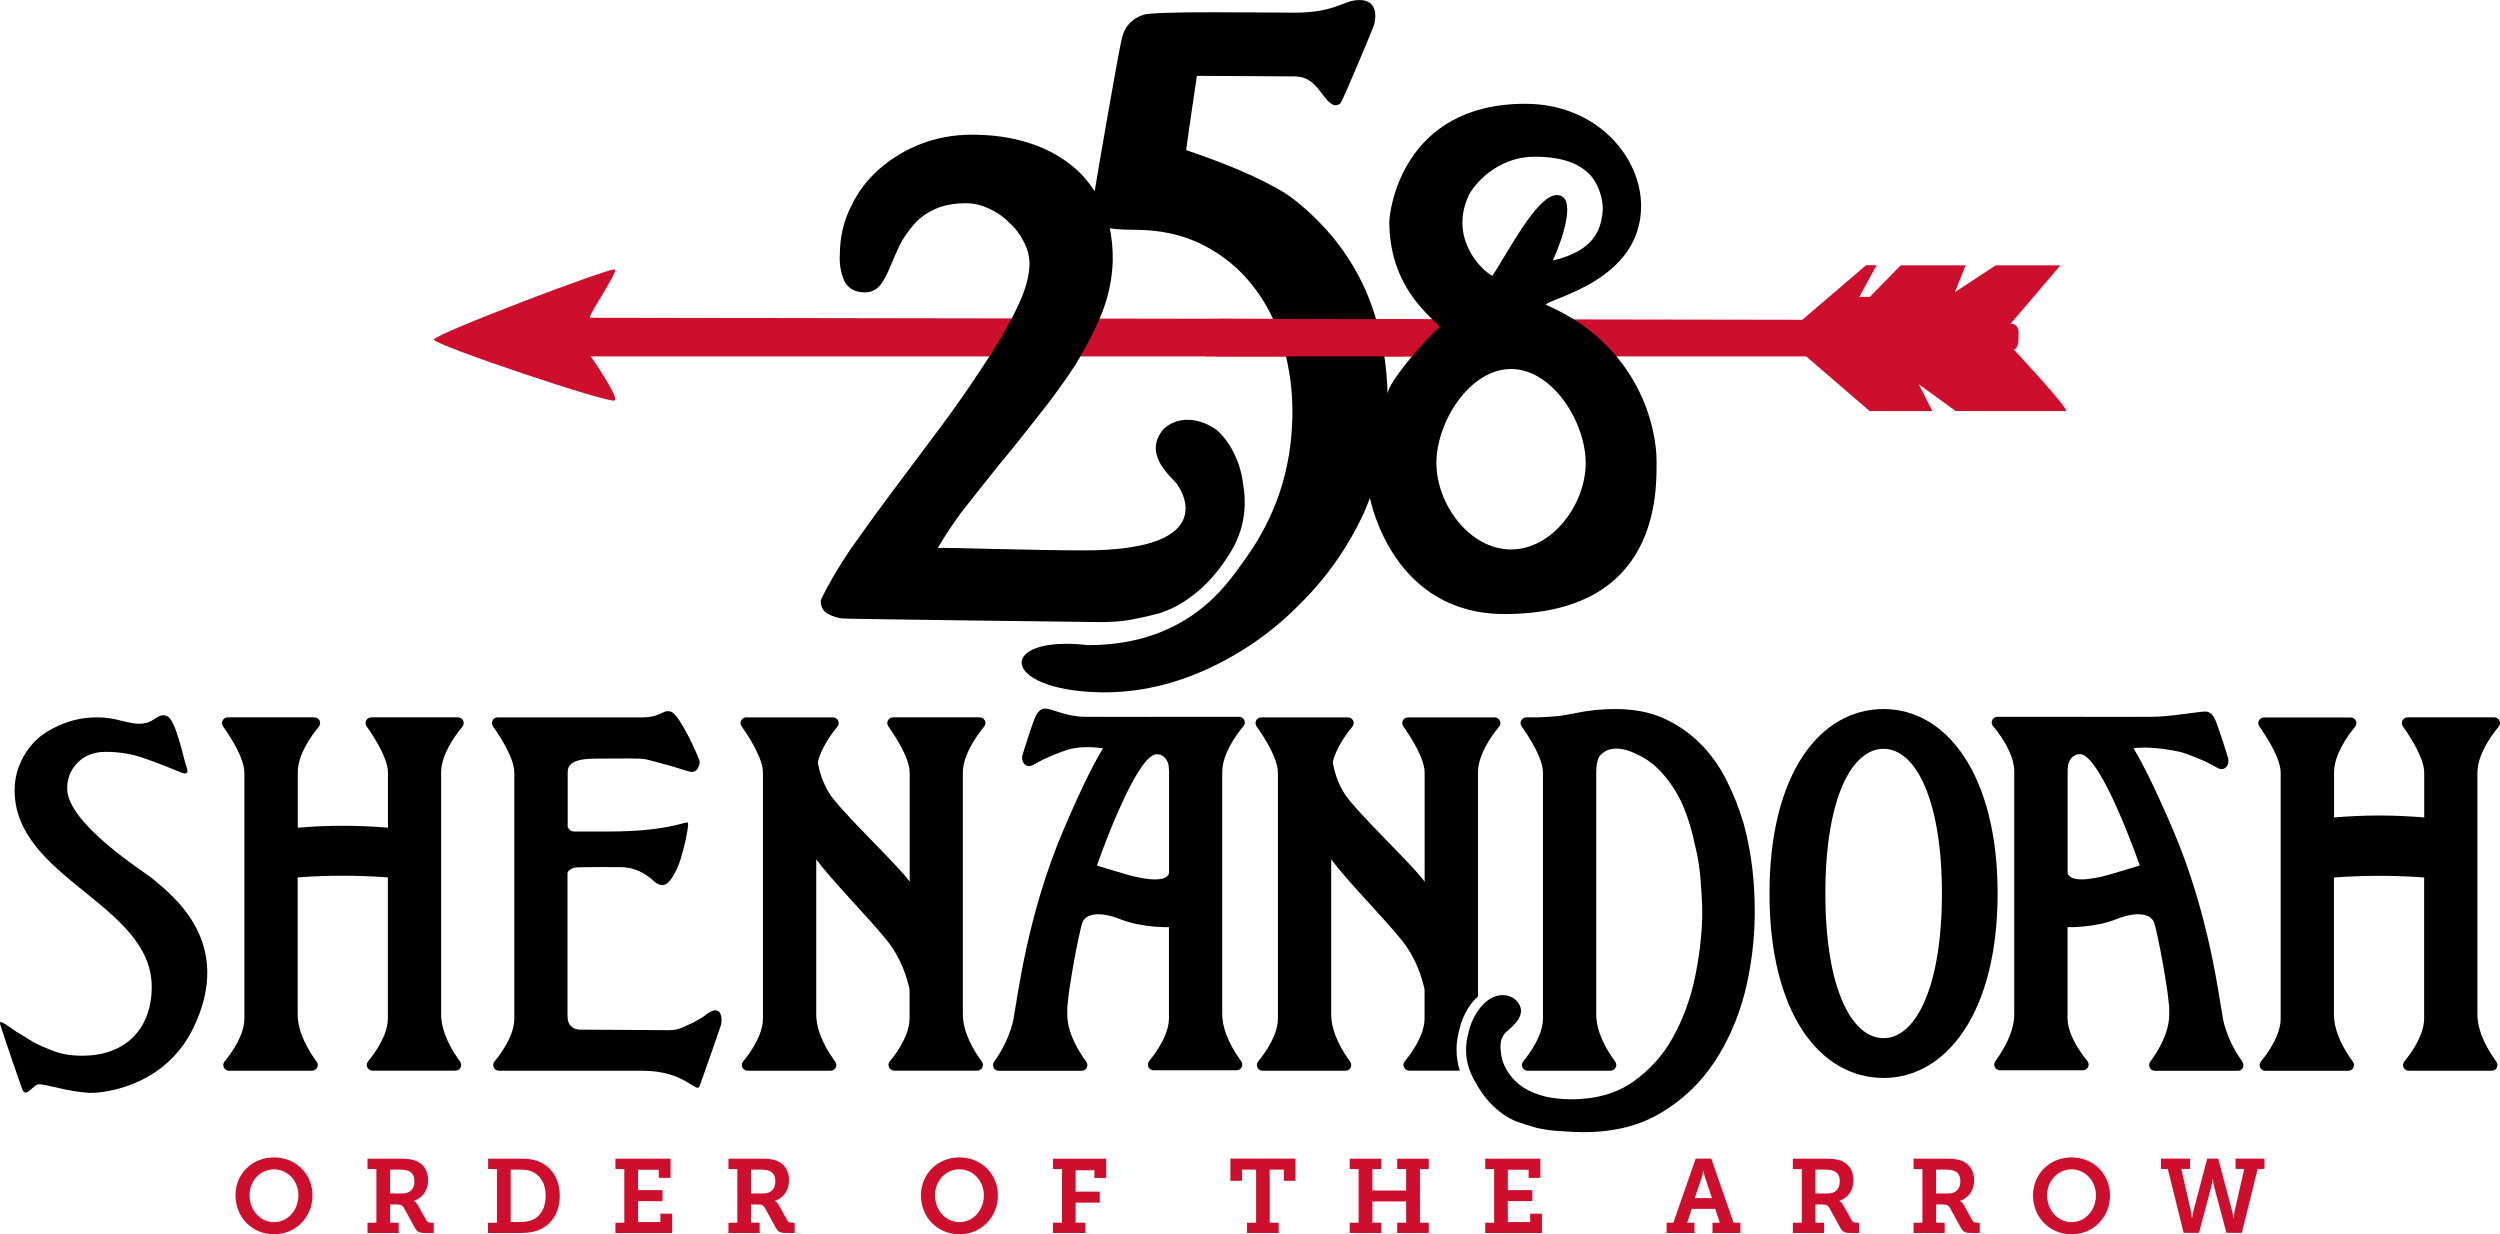 <?xml version="1.0" encoding="utf-8"?>
<!-- Generator: Adobe Illustrator 27.2.0, SVG Export Plug-In . SVG Version: 6.00 Build 0)  -->
<svg version="1.1" id="Layer_1" xmlns="http://www.w3.org/2000/svg" xmlns:xlink="http://www.w3.org/1999/xlink" x="0px" y="0px"
	 viewBox="0 0 270.26 133.42" style="enable-background:new 0 0 270.26 133.42;" xml:space="preserve">
<style type="text/css">
	.st0{fill:#CE0E2D;}
</style>
<g>
	<g>
		<path d="M10.51,77.55c0.87,0,1.72,0.12,2.55,0.35c0.83,0.19,1.69,0.45,2.55,0.29c1.24-0.23,1.49-1.15,2.45-0.78
			s1.81,4.74,2.15,5.67c0.14,0.4,0.05,0.71-0.68,0.41c-0.73-0.31-2.67-1.09-3.92-1.51c-1.29-0.47-2.69-0.7-4.2-0.7
			c-1.17,0-2.14,0.35-2.9,1.05c-0.79,0.74-1.25,1.71-1.25,2.91c0,3.79,8.35,9.02,9.17,9.7c2.19,1.84,8.98,6.91,4.46,16.21
			c-3.06,6.29-9.67,7.07-11.3,6.99c-2.06-0.1-4.65-0.93-5.34-0.93s-1.46,1.66-1.87,0.47c-0.42-1.2-1.6-4.54-2.35-6.91
			c-0.31-0.84,1.25,0.48,1.78,0.79c0.53,0.31,1.14,0.68,1.82,1.11c0.68,0.35,1.44,0.68,2.27,0.99c0.83,0.31,1.82,0.47,2.95,0.47
			c2.27,0,4.09-0.64,5.45-1.92c1.32-1.28,2.1-3.12,2.1-5.53c0-8.93-14.82-11.7-14.82-21.25c0-1.24,0.3-2.35,0.79-3.32
			c0.49-0.97,1.15-1.81,1.99-2.5c0.87-0.66,1.82-1.16,2.84-1.51C8.27,77.72,9.37,77.55,10.51,77.55z"/>
		<path d="M76.13,109.84c-0.32,0.27-0.76,0.42-1.14,0.68c-0.42,0.19-0.83,0.38-1.25,0.57c-0.42,0.19-0.91,0.28-1.48,0.28
			c-0.89,0-6.89-0.06-9.51-0.06c-0.66,0-1.22-0.34-1.36-1.03c-0.02-0.2-0.04-0.39-0.04-0.59c0-0.02,0-0.03,0-0.05
			c0-0.8,0-8.29,0-15.21c0-0.3,0.43-0.54,0.7-0.62c0.34-0.11,4.05-0.07,5-0.07c2.27,0,3.54,1.47,3.81,1.66
			c0.26,0.19,0.51,0.28,0.74,0.28c0.38,0,0.74-0.28,1.08-0.85c0.38-0.57,0.68-1.23,0.91-1.99c0.23-0.76,0.42-1.49,0.57-2.21
			c0.15-0.72,0.23-1.25,0.23-1.59c0.03-0.54-1.42,0.85-8.63,0.85c-1.7,0-2.8,0-3.67,0c-0.46,0-0.61-0.28-0.72-0.5
			c0-2.56,0-4.7,0-5.89c0-0.88,0.62-1.49,3.03-1.49c3.1,0,4.62-0.07,5.45,0.08c0.83,0.19,3.54,0.95,4.03,1.13
			c0.49,0.15,0.78,0.23,0.85,0.23c0.3,0,0.53-0.11,0.68-0.34c0.15-0.26,0.23-0.53,0.23-0.79c0-0.23-2.12-5.09-3.12-5.39
			c-0.92-0.27-0.98,0.62-3.12,0.62c-1.76,0-4.83,0-6.23,0h-9.37c-0.5,0-0.79,0.56-0.51,0.97c0.9,1.27,2.31,3.5,2.31,5.02
			c0,2.23,0,23.88,0,26.56c0,1.71-1.24,3.55-2.14,4.65c-0.33,0.4-0.04,1,0.48,1c0,0,14.78,0,15.5,0c4.69,0,5.84,2.54,6.19,1.65
			c0.11-0.23,2.28-6.46,2.33-6.64C78.12,109.97,77.94,108.32,76.13,109.84z"/>
		<path d="M49.99,78.55c0.33-0.4,0.04-1-0.48-1h-9.37c-0.5,0-0.79,0.56-0.51,0.97c0.9,1.27,2.31,3.5,2.31,5.02c0,0.57,0,3.5,0,5.94
			c-3.25-0.28-6.5-0.28-9.75,0c0-2.35,0-5.27,0-5.98c0-1.85,1.34-3.81,2.28-4.95c0.33-0.4,0.04-1-0.48-1h-9.37
			c-0.5,0-0.79,0.56-0.51,0.97c0.9,1.27,2.31,3.5,2.31,5.02c0,2.23,0,23.88,0,26.56c0,1.71-1.24,3.55-2.14,4.65
			c-0.33,0.4-0.04,1,0.48,1h8.97c0.5,0,0.8-0.57,0.5-0.98c-0.84-1.14-2.05-3.12-2.05-5.1c0-1.66,0-8.5,0-14.82
			c3.26-0.24,6.51-0.24,9.75,0c0,6.56,0,13.77,0,15.24c0,1.71-1.24,3.55-2.14,4.65c-0.33,0.4-0.04,1,0.48,1h8.97
			c0.5,0,0.8-0.57,0.5-0.98c-0.84-1.14-2.05-3.12-2.05-5.1c0-3.03,0-23.32,0-26.18C47.71,81.64,49.05,79.69,49.99,78.55z"/>
		<path d="M189.46,94.11c-0.19-1.75-0.52-3.45-0.97-5.1c-0.5-1.68-1.13-3.26-1.89-4.75c-0.76-1.49-1.7-2.79-2.81-3.89
			c-1.14-1.15-2.48-2.06-4.01-2.75c-1.49-0.65-3.21-0.97-5.15-0.97c-1.49,0-2.96,0.15-4.41,0.46c-1.45,0.27-1.75,0.36-4.06,0.44H165
			c-0.5,0-0.79,0.56-0.51,0.97c0.9,1.27,2.31,3.5,2.31,5.02v26.56c0,1.71-1.24,3.55-2.14,4.65c-0.33,0.4-0.04,1,0.48,1h8.97
			c0.5,0,0.8-0.57,0.5-0.98c-0.84-1.14-2.05-3.12-2.05-5.1V83.5c0-0.91,0.15-1.45,0.35-1.75c1.25-1.52,3.39-0.58,4.46-0.01
			c1.07,0.57,1.98,1.36,2.75,2.35c0.8,0.99,1.45,2.1,1.95,3.32c0.5,1.26,0.88,2.56,1.15,3.89c0.34,1.34,0.55,2.67,0.63,4.01
			c0.11,1.3,0.17,2.5,0.17,3.61c-0.04,2.18-0.31,4.45-0.8,6.81c-0.5,2.33-1.3,4.49-2.4,6.47c-1.07,1.91-2.5,3.49-4.29,4.75
			c-1.79,1.26-4.03,1.89-6.7,1.89c-0.92,0-1.83-0.1-2.75-0.29c-0.92-0.23-1.74-0.57-2.46-1.03c-0.73-0.5-1.3-1.11-1.72-1.83
			c-0.46-0.72-0.69-1.6-0.69-2.63c0-0.69,0.27-1.24,0.8-1.66c0.5-0.46,2.1-1.67,1.09-3.03c-0.54-0.76-1.9-1.22-3.26-0.23
			c-0.5,0.38-0.92,0.86-1.26,1.43c-0.38,0.61-0.65,1.26-0.8,1.95c-0.19,0.69-0.29,1.3-0.29,1.83v0.23c0,1.07,0.3,2.16,0.92,3.26
			c0.65,1.22,1.41,2.21,2.29,2.98c0.57,0.53,1.24,0.97,2,1.32c0.8,0.31,1.62,0.57,2.46,0.8c0.88,0.19,1.75,0.31,2.63,0.34
			c0.88,0.08,1.7,0.11,2.46,0.11c3.24,0,6.03-0.71,8.36-2.12c2.29-1.37,4.18-3.17,5.67-5.38c1.49-2.25,2.59-4.75,3.32-7.5
			c0.69-2.75,1.05-5.51,1.09-8.3v-0.8C189.69,96.95,189.61,95.56,189.46,94.11z"/>
		<path d="M270.12,78.55c0.33-0.4,0.04-1-0.48-1h-9.37c-0.5,0-0.79,0.56-0.51,0.97c0.9,1.27,2.31,3.5,2.31,5.02
			c0,0.57,0,2.39,0,4.83c-3.25-0.28-6.5-0.28-9.75,0c0-2.35,0-4.15,0-4.86c0-1.85,1.34-3.81,2.28-4.95c0.33-0.4,0.04-1-0.48-1h-9.37
			c-0.5,0-0.79,0.56-0.51,0.97c0.9,1.27,2.31,3.5,2.31,5.02c0,2.23,0,23.88,0,26.56c0,1.71-1.24,3.55-2.14,4.65
			c-0.33,0.4-0.04,1,0.48,1h8.97c0.5,0,0.8-0.57,0.5-0.98c-0.84-1.14-2.05-3.12-2.05-5.1c0-1.66,0-8.5,0-14.82
			c3.26-0.24,6.51-0.24,9.75,0c0,6.56,0,13.77,0,15.24c0,1.71-1.24,3.55-2.14,4.65c-0.33,0.4-0.04,1,0.48,1h8.97
			c0.5,0,0.8-0.57,0.5-0.98c-0.84-1.14-2.05-3.12-2.05-5.1c0-3.03,0-23.32,0-26.18C267.84,81.64,269.18,79.69,270.12,78.55z"/>
		<path d="M106.39,78.55c0.33-0.4,0.04-1-0.48-1h-9.37c-0.5,0-0.79,0.56-0.51,0.97c0.9,1.27,2.31,3.5,2.31,5.02
			c0,1.03,0,6.23,0,11.78c-1.12-1.67-7.57-7.69-8.74-9.64c-0.96-1.59-1.17-3.17-1.19-3.31c0.37-1.48,1.37-2.91,2.12-3.82
			c0.33-0.4,0.04-1-0.48-1h-9.37c-0.5,0-0.79,0.56-0.51,0.97c0.9,1.27,2.31,3.5,2.31,5.02c0,2.23,0,23.88,0,26.56
			c0,1.71-1.24,3.55-2.14,4.65c-0.33,0.4-0.04,1,0.48,1h8.97c0.5,0,0.8-0.57,0.5-0.98c-0.84-1.14-2.05-3.12-2.05-5.1
			c0-1.84,0-9.99,0-16.77c1.58,2.16,5.61,6.26,7.57,8.67c1.61,1.97,2.27,4.21,2.52,5.39c0,1.52,0,2.64,0,3.13
			c0,1.71-1.24,3.55-2.14,4.65c-0.33,0.4-0.04,1,0.48,1h8.97c0.5,0,0.8-0.57,0.5-0.98c-0.84-1.14-2.05-3.12-2.05-5.1
			c0-3.03,0-23.32,0-26.18C104.12,81.64,105.45,79.69,106.39,78.55z"/>
		<path d="M134.43,78.49c0.33-0.4,0.04-1-0.48-1h-9.37c-0.02,0-0.03,0.01-0.04,0.01c-3.01,0-6.69-0.01-7.24-0.01
			c-2.05,0-3.53-0.89-4.33-0.89c-0.34,0-0.64,0.21-0.91,0.62c-0.3,0.42-1.47,4.21-1.53,4.43c-0.13,0.49,0.12,1.03,0.51,1.14
			c0.39,0.1,0.66-0.11,1.08-0.34c1.27-0.7,2.67-1.19,3.35-1.42c0.61-0.17,1.98-0.42,3.77-0.13c-0.76,1.22-2.08,3.69-4.23,8.71
			c-3.99,9.32-5.01,18.3-5.39,20.18c0,0.02,0.01,0.04,0.01,0.06c0,0-0.01,0-0.01,0c0,0-0.27,2.3-2.14,4.91c-0.3,0.42-0.04,1,0.48,1
			h8.97c0.5,0,0.8-0.57,0.5-0.98c-0.84-1.14-2.05-3.12-2.05-5.1v-0.18c0,0-0.01,0-0.01,0c0-0.02,0.01-0.04,0.01-0.06
			c-0.12-1.38,1.29-8.89,1.65-9.75c0.35-0.86,1.73-1.25,4.1-0.31c2.37,0.94,5.24,0.85,5.24,0.85c0,4.67,0,8.75,0,9.82
			c0,1.71-1.24,3.55-2.14,4.65c-0.33,0.4-0.04,1,0.48,1h8.97c0.5,0,0.8-0.57,0.5-0.98c-0.84-1.14-2.05-3.12-2.05-5.1
			c0-3.03,0-23.32,0-26.18C132.15,81.59,133.48,79.63,134.43,78.49z M121.63,94.49c-1.27-0.37-3.05-0.92-3.05-0.92
			s4.17-12,6.45-12.03c0.97-0.02,1.25,0.96,1.29,1.13c0.03,0.26,0.06,0.52,0.06,0.81c0,0.98,0,5.7,0,10.92
			C126,95.63,122.9,94.86,121.63,94.49z"/>
		<path d="M217.75,83.44c0,2.86,0,23.14,0,26.18c0,1.98-1.21,3.96-2.05,5.1c-0.3,0.41,0,0.98,0.5,0.98h8.97c0.52,0,0.81-0.6,0.48-1
			c-0.89-1.1-2.14-2.94-2.14-4.65c0-1.07,0-5.15,0-9.82c0,0,2.86,0.09,5.24-0.85c2.37-0.94,3.75-0.55,4.1,0.31
			c0.35,0.86,1.77,8.37,1.65,9.75c0,0.02,0.01,0.04,0.01,0.06c0,0-0.01,0-0.01,0v0.18c0,1.98-1.21,3.96-2.05,5.1
			c-0.3,0.41,0,0.98,0.5,0.98h8.97c0.52,0,0.78-0.58,0.48-1c-1.86-2.6-2.14-4.91-2.14-4.91c0,0-0.01,0-0.01,0
			c0-0.02,0.01-0.04,0.01-0.06c-0.38-1.88-1.39-10.86-5.39-20.18c-2.15-5.01-3.47-7.48-4.23-8.71c1.79-0.3,4.68,0.28,5.29,0.45
			c0.68,0.23,2.08,0.72,3.35,1.42c0.42,0.23,0.69,0.45,1.08,0.34c0.39-0.1,0.64-0.64,0.51-1.14c-0.06-0.22-1.23-4.01-1.53-4.43
			c-0.26-0.42-0.57-0.62-0.91-0.62c-0.8,0-3.8,0.57-5.85,0.57c-0.55,0-4.23,0.01-7.24,0.01c-0.01,0-0.02-0.01-0.04-0.01h-9.37
			c-0.52,0-0.81,0.6-0.48,1C216.41,79.63,217.75,81.59,217.75,83.44z M223.52,94.39c0-5.22,0-9.94,0-10.92
			c0-0.29,0.02-0.56,0.06-0.81c0.04-0.17,0.31-1.15,1.29-1.13c2.28,0.04,6.45,12.03,6.45,12.03s-1.78,0.55-3.05,0.92
			C227,94.86,223.9,95.63,223.52,94.39z"/>
		<path d="M203.62,116.53c-6.81,0-12.33-6.9-12.33-19.94s5.52-19.94,12.33-19.94c6.81,0,12.33,7.11,12.33,19.94
			S210.43,116.53,203.62,116.53z M209.93,96.59c0-10.07-2.82-15.64-6.3-15.64s-6.3,5.41-6.3,15.64s2.82,15.64,6.3,15.64
			S209.93,106.66,209.93,96.59z"/>
		<path d="M157.46,113.57v-0.23c0-0.63,0.11-1.34,0.32-2.11c0.16-0.74,0.48-1.51,0.92-2.22c0.3-0.49,0.67-0.92,1.08-1.3V83.5
			c0-1.85,1.34-3.81,2.28-4.95c0.33-0.4,0.04-1-0.48-1h-9.37c-0.5,0-0.79,0.56-0.51,0.97c0.9,1.27,2.31,3.5,2.31,5.02v11.78
			c-1.12-1.67-7.57-7.69-8.74-9.64c-0.96-1.59-1.17-3.17-1.19-3.31c0.37-1.48,1.37-2.91,2.12-3.82c0.33-0.4,0.04-1-0.48-1h-9.37
			c-0.5,0-0.79,0.56-0.51,0.97c0.9,1.27,2.31,3.5,2.31,5.02v26.56c0,1.71-1.24,3.55-2.14,4.65c-0.33,0.4-0.04,1,0.48,1h8.97
			c0.5,0,0.8-0.57,0.5-0.98c-0.84-1.14-2.05-3.12-2.05-5.1V92.9c1.58,2.16,5.61,6.26,7.57,8.67c1.61,1.97,2.27,4.21,2.52,5.39v3.13
			c0,1.71-1.24,3.55-2.14,4.65c-0.33,0.4-0.04,1,0.48,1h5.47C157.59,115.02,157.46,114.29,157.46,113.57z"/>
	</g>
	<g>
		<path class="st0" d="M29.62,125.12c2.38,0,4.16,1.8,4.16,4.1c0,2.36-1.79,4.21-4.16,4.21s-4.16-1.84-4.16-4.21
			C25.45,126.92,27.24,125.12,29.62,125.12z M29.62,132.12c1.45,0,2.64-1.26,2.64-2.91c0-1.58-1.19-2.8-2.64-2.8
			s-2.64,1.21-2.64,2.8C26.98,130.87,28.17,132.12,29.62,132.12z"/>
		<path class="st0" d="M39.73,132.18h0.96v-5.8h-0.96v-1.12h3.54c0.59,0,1.07,0.03,1.53,0.17c0.89,0.29,1.48,1.02,1.48,2.15
			c0,1.12-0.59,1.91-1.52,2.23v0.02c0,0,0.24,0.12,0.4,0.42l0.93,1.67c0.11,0.2,0.27,0.26,0.54,0.26h0.26v1.11h-0.94
			c-0.67,0-0.87-0.14-1.12-0.6l-1.14-2.07c-0.17-0.31-0.32-0.41-0.78-0.41h-0.74v1.97h0.93v1.11h-3.37V132.18z M43.51,129.02
			c0.78,0,1.29-0.46,1.29-1.32c0-0.52-0.19-0.93-0.63-1.11c-0.23-0.1-0.53-0.15-0.91-0.15h-1.09v2.58H43.51z"/>
		<path class="st0" d="M52.77,132.18h0.96v-5.8h-0.96v-1.12h3.47c0.65,0,1.15,0.03,1.67,0.19c1.56,0.46,2.6,1.84,2.6,3.82
			c0,1.9-0.96,3.27-2.49,3.78c-0.54,0.19-1.11,0.24-1.78,0.24h-3.49V132.18z M56.19,132.1c0.51,0,0.92-0.05,1.31-0.2
			c0.92-0.37,1.49-1.31,1.49-2.63c0-1.36-0.61-2.29-1.55-2.65c-0.41-0.16-0.78-0.18-1.26-0.18h-0.97v5.66H56.19z"/>
		<path class="st0" d="M66.53,132.18h0.96v-5.8h-0.96v-1.12h5.96v2.07h-1.27v-0.88h-2.25v2.21h2.65v1.19h-2.65v2.26h2.42v-0.91h1.27
			v2.09h-6.13V132.18z"/>
		<path class="st0" d="M78.75,132.18h0.96v-5.8h-0.96v-1.12h3.54c0.59,0,1.07,0.03,1.53,0.17c0.89,0.29,1.48,1.02,1.48,2.15
			c0,1.12-0.59,1.91-1.52,2.23v0.02c0,0,0.24,0.12,0.4,0.42l0.93,1.67c0.11,0.2,0.27,0.26,0.54,0.26h0.26v1.11h-0.94
			c-0.67,0-0.87-0.14-1.12-0.6l-1.14-2.07c-0.17-0.31-0.32-0.41-0.78-0.41h-0.74v1.97h0.93v1.11h-3.37V132.18z M82.53,129.02
			c0.78,0,1.29-0.46,1.29-1.32c0-0.52-0.19-0.93-0.63-1.11c-0.23-0.1-0.53-0.15-0.91-0.15h-1.09v2.58H82.53z"/>
		<path class="st0" d="M103.72,125.12c2.38,0,4.16,1.8,4.16,4.1c0,2.36-1.79,4.21-4.16,4.21c-2.38,0-4.16-1.84-4.16-4.21
			C99.56,126.92,101.35,125.12,103.72,125.12z M103.72,132.12c1.45,0,2.64-1.26,2.64-2.91c0-1.58-1.19-2.8-2.64-2.8
			s-2.64,1.21-2.64,2.8C101.09,130.87,102.27,132.12,103.72,132.12z"/>
		<path class="st0" d="M113.84,132.18h0.96v-5.8h-0.96v-1.12h5.74v2.08h-1.27v-0.83h-2.03v2.31h2.61v1.19h-2.61v2.17h1.06v1.11
			h-3.51V132.18z"/>
		<path class="st0" d="M134.83,132.18h0.96v-5.74h-1.52v1.21h-1.26v-2.4h7.04v2.4h-1.26v-1.21h-1.53v5.74h0.97v1.11h-3.42V132.18z"
			/>
		<path class="st0" d="M145.91,132.18h0.96v-5.8h-0.96v-1.12h3.42v1.12h-0.97v2.32h3.65v-2.32h-0.97v-1.12h3.42v1.12h-0.96v5.8h0.96
			v1.11h-3.42v-1.11h0.97v-2.3h-3.65v2.3h0.97v1.11h-3.42V132.18z"/>
		<path class="st0" d="M160.56,132.18h0.96v-5.8h-0.96v-1.12h5.96v2.07h-1.27v-0.88h-2.25v2.21h2.65v1.19h-2.65v2.26h2.42v-0.91
			h1.27v2.09h-6.13V132.18z"/>
		<path class="st0" d="M180.16,132.18h0.74l2.41-6.93h1.69l2.41,6.93h0.74v1.11h-3.02v-1.11h0.79l-0.5-1.5h-2.53l-0.5,1.5h0.79v1.11
			h-3.01V132.18z M185.07,129.52l-0.76-2.27c-0.12-0.4-0.15-0.7-0.15-0.7h-0.03c0,0-0.03,0.31-0.15,0.7l-0.77,2.27H185.07z"/>
		<path class="st0" d="M193.82,132.18h0.96v-5.8h-0.96v-1.12h3.54c0.59,0,1.07,0.03,1.53,0.17c0.89,0.29,1.48,1.02,1.48,2.15
			c0,1.12-0.59,1.91-1.52,2.23v0.02c0,0,0.24,0.12,0.4,0.42l0.93,1.67c0.11,0.2,0.27,0.26,0.54,0.26h0.26v1.11h-0.94
			c-0.67,0-0.87-0.14-1.12-0.6l-1.14-2.07c-0.17-0.31-0.32-0.41-0.78-0.41h-0.74v1.97h0.93v1.11h-3.37V132.18z M197.6,129.02
			c0.78,0,1.29-0.46,1.29-1.32c0-0.52-0.19-0.93-0.63-1.11c-0.23-0.1-0.53-0.15-0.91-0.15h-1.09v2.58H197.6z"/>
		<path class="st0" d="M206.86,132.18h0.96v-5.8h-0.96v-1.12h3.54c0.59,0,1.08,0.03,1.53,0.17c0.89,0.29,1.48,1.02,1.48,2.15
			c0,1.12-0.59,1.91-1.52,2.23v0.02c0,0,0.24,0.12,0.4,0.42l0.93,1.67c0.11,0.2,0.27,0.26,0.54,0.26h0.26v1.11h-0.94
			c-0.67,0-0.87-0.14-1.12-0.6l-1.14-2.07c-0.17-0.31-0.32-0.41-0.78-0.41h-0.74v1.97h0.93v1.11h-3.37V132.18z M210.63,129.02
			c0.78,0,1.29-0.46,1.29-1.32c0-0.52-0.19-0.93-0.63-1.11c-0.23-0.1-0.53-0.15-0.91-0.15h-1.09v2.58H210.63z"/>
		<path class="st0" d="M223.94,125.12c2.38,0,4.16,1.8,4.16,4.1c0,2.36-1.79,4.21-4.16,4.21c-2.38,0-4.16-1.84-4.16-4.21
			C219.78,126.92,221.57,125.12,223.94,125.12z M223.94,132.12c1.45,0,2.64-1.26,2.64-2.91c0-1.58-1.19-2.8-2.64-2.8
			s-2.64,1.21-2.64,2.8C221.31,130.87,222.49,132.12,223.94,132.12z"/>
		<path class="st0" d="M233.62,125.25h3.13v1.12h-0.94l1.04,4.58c0.07,0.33,0.09,0.7,0.09,0.7h0.05c0,0,0.03-0.37,0.12-0.7l1.5-5.7
			h1.19l1.51,5.7c0.09,0.33,0.12,0.7,0.12,0.7h0.05c0,0,0.02-0.37,0.09-0.7l1.04-4.58h-0.94v-1.12h3.13v1.12h-0.74l-1.71,6.91h-1.66
			l-1.35-5.07c-0.09-0.33-0.12-0.74-0.12-0.74h-0.03c0,0-0.03,0.41-0.12,0.74l-1.35,5.07h-1.66l-1.71-6.91h-0.74V125.25z"/>
	</g>
</g>
<g>
	<g>
		<g>
			<path class="st0" d="M223.32,44.44c-0.82,0-11.89,0-11.89,0l-3.99-2.89l1.46,2.89h-6.78l-6.86-5.91H63.87
				c0,0,3.01,4.32,2.61,4.76c-0.4,0.45-19.58-6.01-19.58-6.58s19.25-7.89,19.58-7.58c0.33,0.31-3.08,5.22-2.68,5.22
				c0.41,0,131.04,0.22,131.04,0.22l6.89-5.9h1.14L201,32.09h1.14l3.34-3.41h7.01l-1.15,2.9l4.41-2.9h7l-5.41,6.33
				c0,0,0.88-0.13,0.88,0.97c0,1.1-0.06,1.77-0.55,1.77C217.66,37.75,223.93,44.44,223.32,44.44z"/>
		</g>
		<polygon class="st0" points="152.9,38.52 131.51,38.52 131.77,34.47 153.82,34.51 		"/>
	</g>
	<path d="M167.11,32.94c0.31-0.7,10.3-2.52,10.3-10.68c0-5.32-4.82-11.04-12.53-11.04c-13.4,0-14.69,11.73-14.69,12.76
		c0,8.07,5.93,11.1,5.39,11.46c-0.9,0.6-5.68,5.96-5.58,7.2c-0.08-4.03-0.88-7.83-2.39-11.29c-1.67-3.79-4.3-7.11-7.83-9.87
		c-1.93-1.49-6.4-3.54-11.55-5.25c0.03-0.44,1.16-8.03,1.16-8.03c3.58,0,8.08,0.06,10.59,0.06c2.44,0,2.93,2.58,4.16,3.07
		c0.3,0.12,0.65,0.01,0.83-0.26c0.25-0.38,3.47-7.97,3.59-8.46c0.35-1.44-0.02-2.85-2.09-2.57c-1.38,0.19-2.47,1.33-6.5,1.33
		c-3.34,0-15.08-0.19-16.33,0.22c-1.22,0.38-2.03,1.23-2.33,2.43c-0.32,1.09-2.68,14.82-2.97,16.65c-0.65-1-1.41-1.89-2.3-2.63
		c-1.35-1.13-2.98-2.01-4.85-2.6c-1.85-0.59-3.91-0.88-6.13-0.88c-1.92,0-3.74,0.33-5.43,0.97c-1.69,0.64-3.23,1.57-4.58,2.75
		c-1.3,1.14-2.34,2.51-3.06,4.06c-0.79,1.57-1.2,3.33-1.2,5.18c-0.06,0.84,0.06,1.7,0.35,2.54c0.35,1.01,1.17,1.55,2.35,1.55
		c0.74,0,1.36-0.33,1.79-0.95c0.35-0.5,0.66-1.1,0.95-1.81c0.32-0.77,0.67-1.57,1.04-2.37c0.41-0.79,0.91-1.51,1.48-2.16
		c0.54-0.66,1.27-1.21,2.17-1.64c0.94-0.47,2.13-0.71,3.55-0.71c0.77,0,1.59,0.19,2.43,0.57c0.85,0.38,1.58,0.89,2.21,1.54
		c0.65,0.57,1.18,1.27,1.59,2.1c0.39,0.75,0.59,1.53,0.59,2.32c0,1.37-0.47,3.01-1.41,4.91c-0.91,1.89-2.1,3.93-3.55,6.09
		c-1.41,2.17-2.99,4.44-4.7,6.74c-1.74,2.33-3.45,4.62-5.13,6.85c-1.63,2.18-3.16,4.3-4.58,6.32c-1.37,2.04-2.42,3.85-3.14,5.36
		c-0.03,0.07-0.05,0.15-0.05,0.22c0,0.93,0.58,1.3,0.86,1.41c0.45,0.24,0.93,0.4,1.45,0.46c0.53,0.06,27.51,0.39,27.96,0.39
		c0.87,0,1.74-0.05,2.63-0.15c1.25-0.21,2.5-0.48,3.76-0.82c1.22-0.41,2.32-0.98,3.26-1.7c1.44-1.02,2.76-2.42,3.91-4.15
		c1.11-1.61,1.76-3.27,1.93-4.94l0.03-0.33c0.09-0.84,0.04-1.81-0.14-2.88c-0.13-1.09-0.44-2.16-0.92-3.15
		c-0.44-0.96-1.03-1.8-1.77-2.51c-0.83-0.74-3.61-2.2-5.82-0.32c-2.38,2.59,0.49,5.03,1.2,5.83c0.54,0.53,5.19,7.37-9.89,7.37
		c-5.54,0-15.42-0.34-15.8-0.26c0.73-1.25,1.57-2.53,2.51-3.81c1.3-1.66,2.66-3.37,4.06-5.12c1.45-1.74,2.9-3.55,4.32-5.38
		c1.42-1.77,2.74-3.59,3.95-5.43c1.15-1.88,2.12-3.76,2.89-5.61c0.72-1.86,1.12-3.75,1.18-5.62c0.03-1.29-0.09-2.49-0.32-3.6
		c0.16,0.02,0.32,0.05,0.49,0.07c0.65,0.07,1.36,0.1,2.14,0.1c2.82,0,5.31,0.54,7.41,1.62c2.15,1.08,3.97,2.57,5.42,4.43
		c1.44,1.81,2.54,3.98,3.27,6.46c0.73,2.43,1.07,5.05,1.01,7.8c-0.06,2.8-0.52,5.53-1.37,8.09c-0.85,2.5-2.06,4.85-3.57,6.97
		c-1.58,2.07-5.66,9.53-17.14,9.53c-9.91-1.14-9.67,4.89,1.32,5.1c4.1,0.08,8.06-0.88,11.77-2.61c3.69-1.72,6.99-4.05,9.78-6.91
		c2.87-2.81,5.19-6.11,6.92-9.82c0.24-0.55,0.46-1.11,0.67-1.67c0.15,0.6,2.57,12.55,14.55,12.55c16.92,0,16.44-13.44,16.44-16.61
		C179.08,46.62,177.45,37.43,167.11,32.94z M158.78,21.12c0.4-0.86,2.79-4.18,7.18-4.18c2.48,0,4.35,0.54,5.58,1.63
		c1.12,0.9,1.9,2.95,1.69,4.53c-0.21,1.58-0.76,3.99-5.36,5.06c1.12-2.47,2.63-7.07,0.43-7.07c-2.19,0-5.42,6.47-6.97,8.72
		C160.27,29.32,156.58,25.82,158.78,21.12z M163.35,59.4c-4.46,0-8.07-4.88-8.07-9.34c0-4.46,3.61-10.17,8.07-10.17
		c4.46,0,8.07,5.71,8.07,10.17C171.42,54.51,167.81,59.4,163.35,59.4z"/>
	<polygon class="st0" points="151.7,38.52 130.32,38.52 130.57,34.47 152.63,34.51 	"/>
</g>
</svg>
